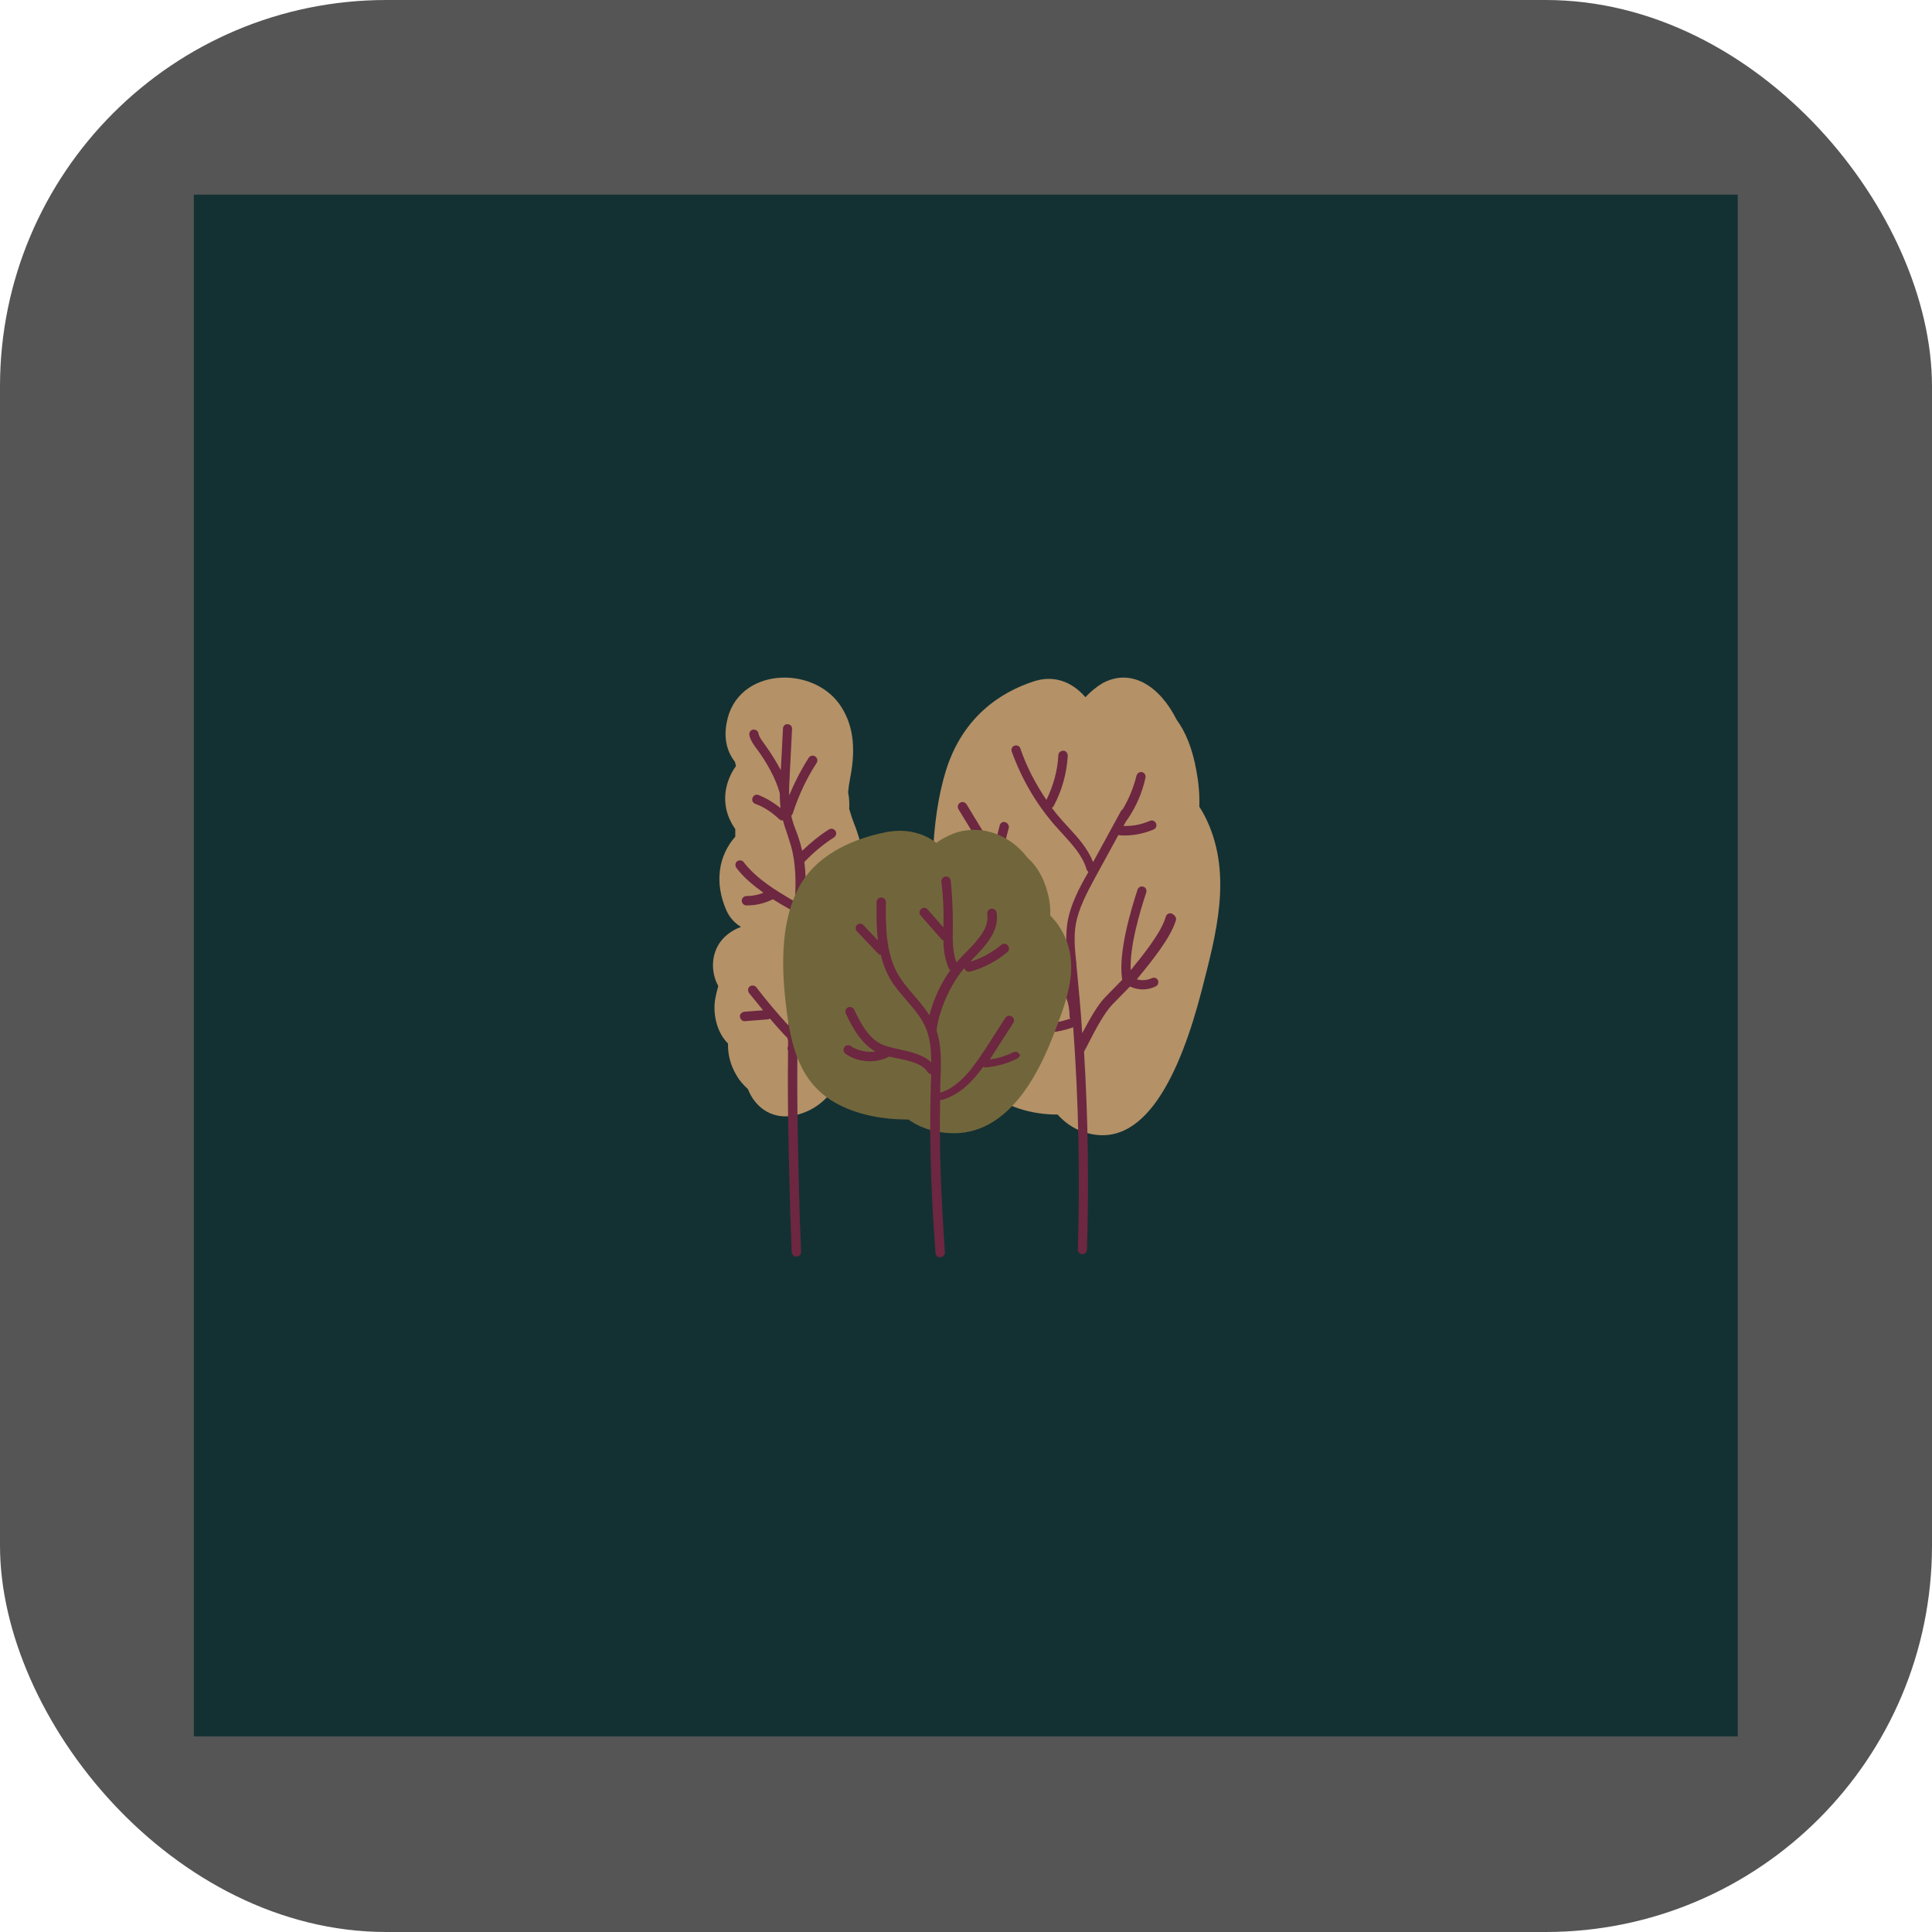 <svg xmlns="http://www.w3.org/2000/svg" version="1.1" xmlns:xlink="http://www.w3.org/1999/xlink" xmlns:svgjs="http://svgjs.com/svgjs" width="1000" height="1000"><rect width="1000" height="1000" rx="200" ry="200" fill="#555555"></rect><g transform="matrix(1.6,0,0,1.6,100.324,100.744)"><svg xmlns="http://www.w3.org/2000/svg" version="1.1" xmlns:xlink="http://www.w3.org/1999/xlink" xmlns:svgjs="http://svgjs.com/svgjs" width="500" height="500"><svg xmlns="http://www.w3.org/2000/svg" xmlns:xlink="http://www.w3.org/1999/xlink" version="1.1" width="500" height="500" viewBox="0 0 500 500" xml:space="preserve">
<desc>Created with Fabric.js 4.6.0</desc>
<defs>
</defs>
<g transform="matrix(1 0 0 1 249.46 248.76)" id="hGD6BD-suvI3ymFz3s_GJ">
<path style="stroke: rgb(32,88,164); stroke-width: 0; stroke-dasharray: none; stroke-linecap: butt; stroke-dashoffset: 0; stroke-linejoin: miter; stroke-miterlimit: 4; fill: rgb(19,49,51); fill-rule: nonzero; opacity: 1;" vector-effect="non-scaling-stroke" transform=" translate(-250, -250)" d="M 0 0 L 500 0 L 500 500 L 0 500 z" stroke-linecap="round"></path>
</g>
<g transform="matrix(1.17 0 0 1.17 193.47 227.21)" id="fNOXc5hSyCZOeutgfC1XG">
<path style="stroke: none; stroke-width: 1; stroke-dasharray: none; stroke-linecap: butt; stroke-dashoffset: 0; stroke-linejoin: miter; stroke-miterlimit: 4; fill: rgb(180,145,103); fill-rule: nonzero; opacity: 1;" vector-effect="non-scaling-stroke" transform=" translate(-51.85, -80.58)" d="M 73.4 113.6 C 72.1 120.6 68.7 127 63.9 132.2 C 63.3 133.8 62.4 135.2 61.2 136.3 C 59 138.5 56.7 139.8 53.7 140.7 C 46.8 142.7 41.7 138.9 39.7 133.7 C 38.5 132.6 37.4 131.4 36.6 130 C 34.8 127 34.1 124 34.2 121.1 C 31 118 29.9 112.6 30.7 108.5 C 30.9 107.4 31.2 106.3 31.5 105.2 C 29.2 101 29.5 95.4 33.1 91.8 C 34.4 90.5 36 89.5 37.7 88.9 L 37.7 88.8 C 36.1 87.8 34.7 86.4 33.8 84.4 C 30.3 76.6 31.6 69.1 36.2 63.9 L 36.2 61.8 C 33.5 58 32.4 53.1 34.5 47.8 C 35 46.6 35.6 45.4 36.4 44.4 L 36.1 43.2 C 33.9 40.4 33 36.8 33.8 32.5 C 36.5 17 58 16.2 65.5 28 C 69.3 33.9 69.3 40.8 68 47.5 C 67.7 49.1 67.5 50.4 67.4 51.6 C 67.7 53.2 67.8 54.7 67.7 56.2 C 68 57.2 68.3 58.3 68.8 59.6 C 71.1 65.4 72.6 71.3 71.1 77.5 C 70.9 78.3 70.6 79.6 70.3 80.7 C 71.4 83.9 71.1 89.4 70.7 91.1 C 69.8 94.6 68.1 97 66 99 L 66 99.1 C 71 101.3 74.7 107.1 73.4 113.6 z" stroke-linecap="round"></path>
</g>
<g transform="matrix(1.17 0 0 1.17 193.32 257.42)" id="adJc_wsxwO6iKU6c3fYV8">
<path style="stroke: none; stroke-width: 1; stroke-dasharray: none; stroke-linecap: butt; stroke-dashoffset: 0; stroke-linejoin: miter; stroke-miterlimit: 4; fill: rgb(109,39,64); fill-rule: nonzero; opacity: 1;" vector-effect="non-scaling-stroke" transform=" translate(-51.73, -106.29)" d="M 66.6 89.3 C 64.9 90.3 63 91 61 91.1 C 60.6 91.1 60.2 90.9 59.9 90.6 C 58.4 92.6 56.8 94.5 55 96.3 L 54.4 96.6 C 53.9 104.2 53.5 111.8 53.4 119.4 C 56.7 116.4 60.2 113.5 63.8 110.7 C 64.4 110.3 65.2 110.4 65.6 110.9 C 66 111.5 65.9 112.3 65.4 112.7 C 61.3 115.9 57.3 119.3 53.4 122.8 C 53.2 137.9 53.6 152.9 54 167.6 C 54.1 169.8 54.1 171.4 54.2 173.1 C 54.3 174.7 54.3 176.4 54.4 178.6 C 54.4 179.3 53.9 179.9 53.1 179.9 C 52.4 179.9 51.8 179.3 51.8 178.6 C 51.7 176.8 51.7 175 51.6 173.1 C 51.5 171.3 51.5 169.4 51.4 167.6 C 51 152.9 50.6 138 50.8 123 C 50.6 122.6 50.6 122.1 50.8 121.7 L 50.8 120 C 50.7 119.8 50.6 119.6 50.6 119.4 L 50.1 118.9 L 49.6 118.4 C 48.3 117 47 115.5 45.8 114.1 C 45.6 114.2 45.5 114.2 45.3 114.3 L 38.9 114.8 C 38.2 114.9 37.6 114.3 37.5 113.6 C 37.4 112.9 38 112.3 38.7 112.2 L 43.9 111.8 L 40 107 C 39.6 106.4 39.7 105.6 40.2 105.2 C 40.8 104.8 41.6 104.9 42 105.4 C 44.8 109.1 47.8 112.6 50.9 116 C 51.1 107.3 51.5 98.6 52.3 90 L 52.5 88.2 C 52.6 86.9 52.7 85.7 52.8 84.4 L 52.5 84.4 C 52.3 84.4 52 84.3 51.8 84.2 C 51.4 83.9 50.8 83.6 50.3 83.3 C 49 82.6 47.8 81.8 46.6 81.1 C 44.4 82.2 42 82.8 39.5 82.8 L 39.3 82.8 C 38.6 82.8 38 82.2 38 81.5 C 38 80.8 38.6 80.2 39.3 80.2 L 39.4 80.2 C 41 80.2 42.5 79.9 44 79.3 C 41.4 77.4 38.6 75.2 36.5 72.4 C 36.1 71.8 36.2 71 36.7 70.6 C 37.3 70.2 38.1 70.3 38.5 70.8 C 42.1 75.5 47.7 78.8 51.4 81 C 51.9 81.3 52.3 81.5 52.7 81.8 C 53 76.5 53 71.2 51.6 66.3 C 51.3 65.2 50.9 64.2 50.6 63.1 C 50.2 61.9 49.7 60.6 49.4 59.3 L 49.2 59.3 C 48.9 59.3 48.6 59.2 48.3 58.9 C 46.4 57.1 44.2 55.6 41.7 54.7 C 41 54.4 40.7 53.7 41 53 C 41.3 52.3 42 52 42.7 52.3 C 44.9 53.2 46.9 54.4 48.7 55.9 C 48.6 54.5 48.5 53.1 48.5 51.8 C 47.5 47.8 44.7 43 42.5 40 L 42.2 39.6 C 41.4 38.5 40.4 37.2 40.1 35.7 C 40 35 40.4 34.3 41.1 34.2 C 41.8 34.1 42.5 34.5 42.6 35.2 C 42.8 36.2 43.5 37.1 44.2 38.1 L 44.5 38.5 C 46.1 40.7 47.5 43 48.8 45.4 L 49.4 33.9 C 49.4 33.2 50 32.6 50.7 32.7 C 51.4 32.7 52 33.3 51.9 34.1 L 51.2 48 C 51.1 49.2 51.1 50.3 51.1 51.5 L 51.1 52.4 C 52.6 48.8 54.4 45.3 56.5 42 C 56.9 41.4 57.7 41.2 58.3 41.6 C 58.9 42 59.1 42.8 58.7 43.4 C 55.9 47.7 53.7 52.4 52.1 57.4 C 52 57.6 51.9 57.8 51.7 58 C 52 59.5 52.5 60.9 53.1 62.4 C 53.5 63.5 53.9 64.6 54.2 65.7 C 54.4 66.4 54.5 67 54.7 67.7 C 57 65.5 59.4 63.5 62.1 61.8 C 62.7 61.4 63.5 61.6 63.9 62.2 C 64.3 62.8 64.1 63.6 63.5 64 C 60.5 65.9 57.8 68.2 55.3 70.8 C 56.1 76.7 55.5 82.7 55 88.5 L 54.8 90.3 C 54.7 91.1 54.7 92 54.6 92.8 C 59.2 87.9 62.6 81.7 64.3 75.3 C 64.5 74.6 65.2 74.2 65.9 74.4 C 66.6 74.6 67 75.3 66.8 76 C 65.7 80.4 63.8 84.6 61.3 88.5 C 62.7 88.3 64 87.8 65.2 87.1 C 65.8 86.7 66.6 86.9 67 87.5 C 67.4 88.1 67.2 88.9 66.6 89.3 z" stroke-linecap="round"></path>
</g>
<g transform="matrix(1.17 0 0 1.17 285.49 230.26)" id="7upqZdSqRBUEDgb-EdnZQ">
<path style="stroke: none; stroke-width: 1; stroke-dasharray: none; stroke-linecap: butt; stroke-dashoffset: 0; stroke-linejoin: miter; stroke-miterlimit: 4; fill: rgb(180,145,103); fill-rule: nonzero; opacity: 1;" vector-effect="non-scaling-stroke" transform=" translate(-130.19, -83.15)" d="M 164.9 106.2 C 159 129.1 149 151.5 131.9 145.4 C 129.3 144.5 127 142.9 125 140.7 C 117.9 140.7 110.5 138.7 104.5 133.5 C 95 125.3 92.5 110.2 91.2 93.8 C 89.9 78.1 89.7 60 94.1 45.7 C 98.7 30.8 109.2 23.9 118.5 20.9 C 123.8 19.2 128.8 20.8 132.7 25.3 C 134.2 23.7 135.8 22.4 137.5 21.4 C 145.3 17.2 153.2 22.1 157.9 31.5 C 160.4 34.9 162.3 39.5 163.4 45.7 C 164 48.9 164.3 52.2 164.2 55.6 C 165 56.8 165.7 58.1 166.4 59.6 C 173.3 74.7 168.8 91 164.9 106.2 z" stroke-linecap="round"></path>
</g>
<g transform="matrix(1.17 0 0 1.17 282.45 260.47)" id="khyWz_7Z1QHK22AbBs-K4">
<path style="stroke: none; stroke-width: 1; stroke-dasharray: none; stroke-linecap: butt; stroke-dashoffset: 0; stroke-linejoin: miter; stroke-miterlimit: 4; fill: rgb(109,39,64); fill-rule: nonzero; opacity: 1;" vector-effect="non-scaling-stroke" transform=" translate(-127.57, -108.87)" d="M 157.7 86.9 C 156.2 91.9 150.6 98.7 146.9 103.2 C 148.2 103.6 149.7 103.5 151 102.9 C 151.6 102.6 152.4 102.8 152.7 103.4 C 153 104 152.8 104.8 152.2 105.1 C 151.1 105.7 149.8 106 148.5 106 C 147.3 106 146.1 105.7 145 105.2 L 140.2 110.1 C 137.9 112.5 135.7 116.6 133 121.9 L 132.3 123.2 C 133.4 141.5 133.7 159.7 133.1 178 C 133.1 178.7 132.5 179.2 131.8 179.2 C 131.1 179.2 130.5 178.6 130.6 177.9 C 131.2 157.4 130.8 136.9 129.3 116.4 C 129.2 116.5 129.1 116.6 128.9 116.6 C 126.3 117.5 123.5 118 120.8 118 C 118.7 118 116.7 117.7 114.7 117.2 C 114 117 113.6 116.3 113.8 115.6 C 114 114.9 114.7 114.5 115.4 114.7 C 119.6 115.8 124.1 115.6 128.1 114.2 C 128.2 114.2 128.4 114.1 128.5 114.1 C 128.4 113.9 128.3 113.7 128.3 113.4 C 128.3 111.7 128 109.9 127.4 108.3 C 126.7 106.9 126 105.4 125.3 103.9 L 125.2 103.9 C 122.9 103.9 118.7 102.8 112 100.5 L 111.7 100.4 C 111 100.2 110.7 99.4 110.9 98.8 C 111.1 98.1 111.9 97.8 112.5 98 L 112.8 98.1 C 118.9 100.2 122.1 101 123.9 101.3 C 118.9 91.3 113.6 81.2 107.2 72.1 C 105.6 69.5 104 66.8 102.4 64.1 C 100.8 61.5 99.2 58.8 97.6 56.2 C 97.2 55.6 97.4 54.8 98 54.4 C 98.6 54 99.4 54.2 99.8 54.8 C 101.4 57.4 103 60.1 104.6 62.7 C 105.5 64.3 106.5 65.8 107.4 67.4 C 107.6 66.7 107.8 65.9 107.9 65.1 C 108.3 63.4 108.7 61.7 109 60.6 C 109.2 59.9 109.9 59.5 110.6 59.8 C 111.2 60 111.6 60.7 111.5 61.3 C 111.2 62.3 110.8 64 110.4 65.7 C 110 67.4 109.6 69.1 109.3 70.2 C 109.3 70.3 109.2 70.3 109.2 70.4 L 109.3 70.6 C 116.8 81.2 122.7 92.9 128.3 104.3 C 128.2 102.7 128 101.1 127.9 99.5 L 127.9 99.2 C 127.5 95.4 127.1 91.5 127.7 87.6 C 128.5 82.6 131 77.9 133.3 73.9 L 133.5 73.5 C 133.3 73.3 133.1 73.1 133 72.8 C 131.9 69 129.1 66 126.2 62.8 C 125.5 62.1 124.9 61.3 124.2 60.6 C 119 54.6 115 47.7 112.3 40.2 C 112.1 39.5 112.4 38.8 113.1 38.6 C 113.8 38.4 114.5 38.7 114.7 39.4 C 116.4 44.4 118.9 49.2 121.9 53.6 C 123.8 49.7 125 45.5 125.2 41.2 C 125.2 40.5 125.9 40 126.6 40 C 127.3 40 127.8 40.7 127.8 41.4 C 127.5 46.3 126.2 51 123.9 55.3 C 123.8 55.5 123.6 55.7 123.4 55.8 C 124.2 56.9 125.1 58 126 59 C 126.6 59.7 127.3 60.4 127.9 61.1 C 130.6 64 133.3 67 134.8 70.8 L 142.5 56.7 C 142.6 56.5 142.8 56.3 143 56.2 C 144.7 53.3 146 50.2 146.8 46.9 C 147 46.2 147.7 45.8 148.3 45.9 C 149 46.1 149.4 46.7 149.3 47.4 C 148.4 51.6 146.7 55.5 144.3 59 L 144.1 59.2 L 143.2 60.8 C 145.7 60.9 148.2 60.4 150.5 59.4 C 151.2 59.1 151.9 59.4 152.2 60.1 C 152.5 60.8 152.2 61.5 151.5 61.8 C 148.6 63 145.5 63.6 142.3 63.4 C 142.1 63.4 141.9 63.3 141.8 63.3 L 135.3 75.2 C 133.1 79.3 130.8 83.5 130 88.1 C 129.4 91.6 129.8 95.4 130.2 99 L 130.2 99.3 C 130.8 105.5 131.4 111.8 131.8 118.1 C 134.1 113.8 136 110.4 138.1 108.2 L 142.9 103.3 C 142.8 103.2 142.8 103 142.8 102.9 C 141.8 95.8 145.1 84.5 147.1 78.4 C 147.3 77.7 148.1 77.4 148.7 77.6 C 149.4 77.8 149.7 78.5 149.5 79.2 C 147.7 84.6 144.9 94.1 145.2 100.7 C 148.7 96.4 153.7 90.2 154.9 85.9 C 155.1 85.2 155.8 84.8 156.5 85 C 157.5 85.5 157.9 86.2 157.7 86.9 z" stroke-linecap="round"></path>
</g>
<g transform="matrix(1.17 0 0 1.17 237.23 254.56)" id="qxEw9HQOUTEqLOtEf-Up6">
<path style="stroke: none; stroke-width: 1; stroke-dasharray: none; stroke-linecap: butt; stroke-dashoffset: 0; stroke-linejoin: miter; stroke-miterlimit: 4; fill: rgb(113,102,59); fill-rule: nonzero; opacity: 1;" vector-effect="non-scaling-stroke" transform=" translate(-89.07, -103.84)" d="M 123.8 119.1 C 117.9 134.3 107.9 149.2 90.8 145.1 C 88.3 144.5 86 143.5 83.9 142 C 76.8 142 69.4 140.7 63.4 137.2 C 53.9 131.7 51.4 121.8 50.1 110.9 C 48.8 100.5 48.5 88.5 53 79 C 57.6 69.1 68.1 64.5 77.4 62.6 C 82.7 61.5 87.7 62.5 91.6 65.5 C 93.1 64.4 94.7 63.6 96.4 62.9 C 104.2 60.1 112.1 63.4 116.8 69.6 C 119.3 71.8 121.2 74.9 122.3 79 C 122.9 81.1 123.2 83.4 123.1 85.6 C 123.9 86.4 124.7 87.3 125.3 88.2 C 132.2 98.2 127.7 109 123.8 119.1 z" stroke-linecap="round"></path>
</g>
<g transform="matrix(1.17 0 0 1.17 238.73 282.17)" id="f-7VAdS6xh-FOzjAscxxg">
<path style="stroke: none; stroke-width: 1; stroke-dasharray: none; stroke-linecap: butt; stroke-dashoffset: 0; stroke-linejoin: miter; stroke-miterlimit: 4; fill: rgb(109,39,64); fill-rule: nonzero; opacity: 1;" vector-effect="non-scaling-stroke" transform=" translate(-90.37, -127.35)" d="M 114.1 125 C 111.4 126.4 108.4 127.2 105.4 127.5 C 105.1 127.5 104.9 127.5 104.6 127.3 C 101.6 131.5 98.2 134.9 93.5 136.4 C 93.4 136.4 93.2 136.5 93.1 136.5 C 92.9 136.5 92.8 136.5 92.7 136.4 C 92.4 149.5 92.9 162.9 94 178.6 C 94.1 179.3 93.5 179.9 92.8 180 L 92.7 180 C 92 180 91.5 179.5 91.4 178.8 C 90 160.2 89.6 145.1 90.2 129.6 L 90.2 129.4 C 89.8 129.3 89.4 129.1 89.2 128.8 C 87.9 126.5 84.3 125.7 80.9 125 C 80.1 124.8 79.4 124.7 78.6 124.5 C 76.9 125.4 75.1 125.8 73.2 125.8 C 70.8 125.8 68.4 125.1 66.5 123.7 C 65.9 123.3 65.8 122.5 66.2 121.9 C 66.6 121.3 67.4 121.2 68 121.6 C 69.9 122.9 72.4 123.4 74.8 123.1 C 71 121 68.6 116.9 66.6 112.6 C 66.3 112 66.6 111.2 67.2 110.9 C 67.8 110.6 68.6 110.9 68.9 111.5 C 70.8 115.5 73.1 119.9 77.2 121.4 C 78.4 121.8 79.9 122.2 81.4 122.5 C 84.6 123.2 88.1 124 90.2 126.1 C 90.2 122.5 89.9 119.1 88.5 116.1 C 87.3 113.5 85.5 111.4 83.5 109.1 C 81.9 107.2 80.2 105.3 78.9 103.1 C 77.7 101 76.8 98.7 76.3 96.4 C 76 96.4 75.7 96.2 75.5 96 L 69.7 89.9 C 69.2 89.4 69.2 88.6 69.7 88.1 C 70.2 87.6 71 87.6 71.5 88.2 L 75.5 92.4 C 75 88.7 75.1 85 75.1 81.8 C 75.1 81.1 75.7 80.5 76.4 80.5 C 77.1 80.5 77.7 81.1 77.7 81.8 C 77.6 88.4 77.6 95.9 81.1 101.9 C 82.3 103.9 83.8 105.7 85.4 107.5 C 86.9 109.3 88.5 111.1 89.7 113.1 C 90.8 108.8 92.9 104.2 95.5 100.6 C 95.3 100.5 95.2 100.3 95.1 100.2 C 94 97.7 93.6 95.1 93.6 92.4 C 93.4 92.3 93.2 92.2 93.1 92.1 L 87.3 85.5 C 86.8 85 86.9 84.2 87.4 83.7 C 87.9 83.2 88.8 83.3 89.2 83.8 L 93.6 88.8 L 93.6 87.7 C 93.7 83.8 93.5 79.9 93 76.1 C 93 75.4 93.5 74.8 94.2 74.7 C 94.9 74.7 95.5 75.1 95.6 75.8 C 96 79.8 96.2 83.8 96.2 87.8 L 96.2 89 C 96.1 92.2 96.1 95.6 97.2 98.5 C 97.4 98.3 97.5 98.1 97.7 97.9 C 98.4 97.1 99.1 96.4 99.8 95.7 C 103 92.4 106.3 89 105.7 85.1 C 105.6 84.4 106.1 83.7 106.8 83.6 C 107.5 83.5 108.2 84 108.3 84.7 C 109.1 89.9 105.2 93.9 101.7 97.5 L 101 98.3 C 104.1 97.3 107.1 95.7 109.6 93.6 C 110.1 93.1 111 93.2 111.4 93.8 C 111.9 94.3 111.8 95.1 111.3 95.6 C 108.3 98.1 104.8 100 101 101 C 100.3 101.2 99.6 100.8 99.4 100.1 L 99.4 100 C 95.6 104.4 92.3 111.7 91.7 117.3 C 93 121.3 93 125.7 92.8 130.2 C 92.7 131.6 92.7 133.1 92.7 134.5 C 98.1 132.8 101.7 127.7 105.3 122.2 L 110.7 113.8 C 111.1 113.2 111.9 113 112.5 113.4 C 113.1 113.8 113.3 114.6 112.9 115.2 L 107.5 123.6 C 107.1 124.2 106.8 124.7 106.4 125.3 C 108.7 125 110.9 124.3 112.9 123.3 C 113.5 123 114.3 123.2 114.6 123.9 C 115 123.9 114.7 124.6 114.1 125 z" stroke-linecap="round"></path>
</g>
</svg></svg></g></svg>